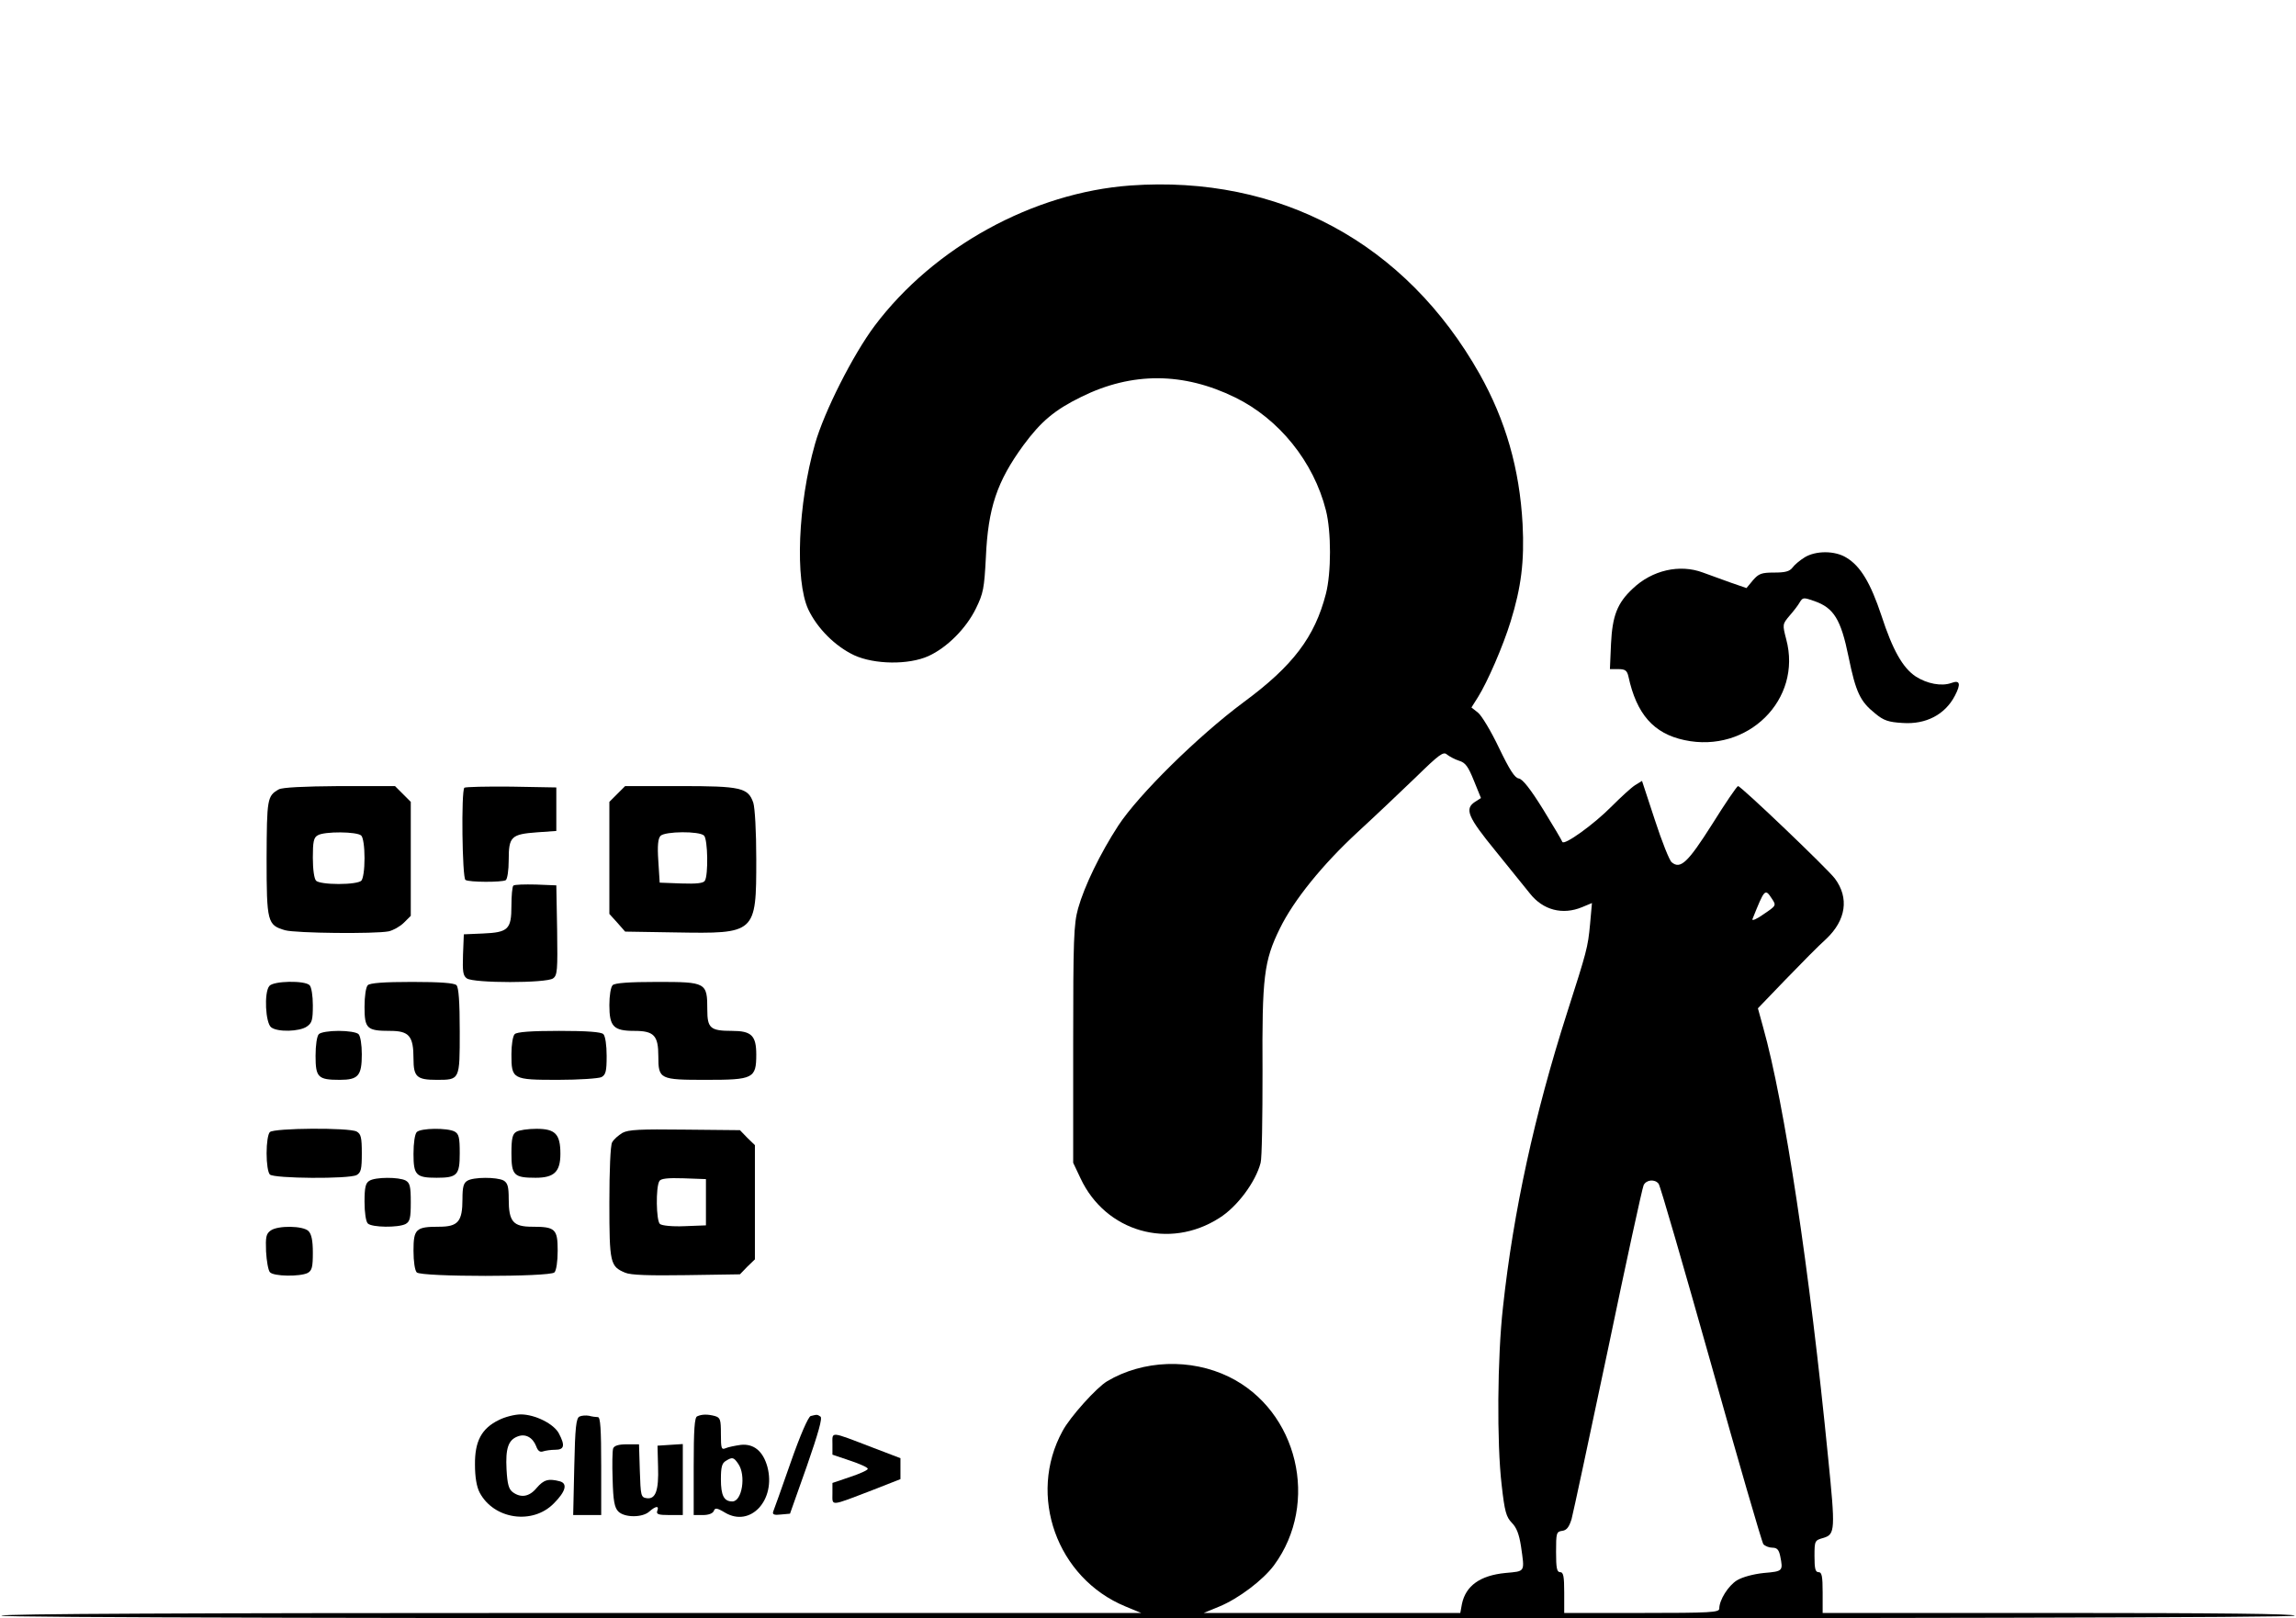 <?xml version="1.0" standalone="no"?>
<!DOCTYPE svg PUBLIC "-//W3C//DTD SVG 20010904//EN"
 "http://www.w3.org/TR/2001/REC-SVG-20010904/DTD/svg10.dtd">
<svg version="1.0" xmlns="http://www.w3.org/2000/svg"
 width="844pt" height="595pt" viewBox="0 0 844 595"
 preserveAspectRatio="xMidYMid meet">

<g transform="translate(0,595) scale(0.1,-0.1)"
fill="#000000" stroke="none">
<path d="M4155 5268 c-357 -26 -722 -226 -940 -516 -80 -107 -186 -317 -219
-434 -63 -221 -74 -501 -25 -608 33 -70 99 -136 169 -169 74 -34 200 -36 273
-3 68 31 138 101 174 174 28 57 31 75 37 188 8 183 41 280 138 413 65 88 115
130 213 178 186 92 375 91 565 -2 162 -79 289 -237 334 -415 20 -79 20 -229 0
-307 -41 -159 -121 -265 -303 -399 -168 -125 -385 -339 -460 -453 -67 -103
-125 -223 -148 -305 -16 -58 -18 -113 -18 -500 l0 -435 27 -57 c92 -197 326
-264 510 -146 66 41 134 133 152 203 5 17 7 168 7 336 -2 347 5 406 64 526 51
104 157 235 286 354 62 57 158 148 213 201 87 85 102 96 115 84 9 -7 29 -18
45 -23 23 -7 33 -21 54 -73 l26 -64 -22 -14 c-39 -26 -27 -55 76 -181 53 -66
110 -136 126 -156 48 -61 120 -80 192 -50 l36 15 -7 -78 c-8 -86 -12 -99 -85
-327 -119 -372 -197 -729 -235 -1080 -21 -185 -23 -501 -5 -654 11 -99 17
-118 37 -139 18 -18 27 -42 34 -86 14 -98 17 -92 -57 -99 -93 -9 -146 -47
-160 -114 l-6 -33 -472 0 -471 0 58 24 c70 29 160 97 200 151 169 229 88 569
-165 693 -141 69 -317 62 -448 -16 -39 -23 -137 -132 -164 -183 -130 -237 -21
-541 231 -645 l58 -24 -2098 0 c-1396 0 -2096 -3 -2092 -10 4 -7 1420 -10
4215 -10 2795 0 4211 3 4215 10 4 7 -287 10 -864 10 l-871 0 0 75 c0 60 -3 75
-15 75 -12 0 -15 13 -15 59 0 57 1 58 33 67 43 13 44 29 17 296 -68 690 -160
1301 -239 1582 l-19 69 101 105 c56 58 123 126 150 150 73 69 85 151 32 222
-26 35 -345 340 -356 340 -4 0 -47 -63 -95 -140 -90 -142 -117 -167 -149 -140
-8 6 -36 76 -62 156 l-47 143 -26 -16 c-14 -9 -52 -44 -85 -77 -66 -67 -176
-146 -182 -131 -2 6 -34 60 -71 120 -46 74 -75 111 -89 113 -15 2 -34 32 -73
113 -29 61 -64 119 -77 129 l-24 19 24 38 c35 56 92 187 120 278 39 126 51
221 44 358 -11 203 -62 381 -158 552 -272 482 -736 732 -1284 693z m2359
-2623 c16 -24 15 -25 -31 -56 -25 -18 -44 -26 -41 -18 45 112 46 114 72 74z
m-417 -1047 c6 -7 92 -305 193 -663 100 -357 187 -656 192 -662 6 -7 21 -13
33 -13 17 0 24 -7 29 -31 11 -55 10 -56 -60 -62 -39 -4 -79 -15 -99 -27 -32
-20 -65 -72 -65 -104 0 -14 -31 -16 -285 -16 l-285 0 0 75 c0 60 -3 75 -15 75
-12 0 -15 15 -15 74 0 70 1 75 23 78 16 2 25 14 34 43 6 22 66 303 134 625 67
322 126 593 131 603 10 20 41 23 55 5z"/>
<path d="M6634 3901 c-18 -11 -38 -28 -45 -38 -11 -14 -27 -18 -67 -18 -47 0
-57 -4 -78 -28 l-24 -29 -58 20 c-31 11 -77 28 -102 37 -85 32 -187 9 -258
-59 -57 -53 -75 -100 -80 -203 l-4 -93 31 0 c25 0 32 -5 37 -27 30 -139 93
-210 206 -234 232 -50 434 149 374 371 -14 54 -14 55 12 86 15 17 32 39 38 50
11 18 14 18 54 4 71 -25 97 -67 125 -204 27 -132 43 -165 98 -209 31 -26 49
-32 101 -35 86 -6 156 31 192 100 23 44 19 59 -13 47 -36 -13 -89 -3 -131 24
-48 32 -85 98 -126 224 -40 120 -77 182 -129 213 -42 26 -112 26 -153 1z"/>
<path d="M1025 3048 c-43 -24 -44 -35 -45 -253 0 -236 3 -246 68 -265 40 -11
330 -14 381 -4 17 4 42 18 56 32 l25 25 0 209 0 210 -29 29 -29 29 -204 0
c-134 -1 -210 -5 -223 -12z m303 -170 c7 -7 12 -41 12 -83 0 -42 -5 -76 -12
-83 -7 -7 -41 -12 -83 -12 -42 0 -76 5 -83 12 -7 7 -12 41 -12 85 0 58 3 74
18 82 24 15 145 14 160 -1z"/>
<path d="M1707 3054 c-12 -12 -8 -332 4 -339 14 -9 134 -9 148 -1 6 4 11 36
11 75 0 85 9 94 104 101 l71 5 0 80 0 80 -166 3 c-91 1 -168 -1 -172 -4z"/>
<path d="M2269 3031 l-29 -29 0 -206 0 -206 29 -32 29 -33 184 -3 c297 -5 298
-5 298 269 0 103 -5 189 -11 208 -19 55 -45 61 -269 61 l-202 0 -29 -29z m319
-153 c14 -14 16 -146 3 -166 -5 -9 -30 -12 -87 -10 l-79 3 -5 79 c-4 58 -1 83
8 93 17 17 143 18 160 1z"/>
<path d="M1887 2694 c-4 -4 -7 -37 -7 -74 0 -87 -12 -98 -105 -102 l-70 -3 -3
-75 c-2 -62 0 -77 14 -87 25 -18 293 -18 317 0 16 11 17 31 15 177 l-3 165
-75 3 c-42 1 -79 0 -83 -4z"/>
<path d="M990 2325 c-20 -24 -14 -137 7 -152 23 -18 104 -16 131 3 19 13 22
24 22 78 0 35 -5 67 -12 74 -18 18 -133 16 -148 -3z"/>
<path d="M1352 2328 c-7 -7 -12 -40 -12 -80 0 -80 9 -88 94 -88 70 0 86 -19
86 -102 0 -67 12 -78 85 -78 86 0 85 -1 85 178 0 110 -4 162 -12 170 -8 8 -59
12 -163 12 -104 0 -155 -4 -163 -12z"/>
<path d="M2252 2328 c-7 -7 -12 -39 -12 -73 0 -79 15 -95 92 -95 72 0 88 -17
88 -93 0 -85 5 -87 176 -87 173 0 184 5 184 93 0 70 -18 87 -89 87 -80 0 -91
10 -91 78 0 100 -4 102 -184 102 -105 0 -156 -4 -164 -12z"/>
<path d="M1172 2148 c-7 -7 -12 -40 -12 -80 0 -79 9 -88 89 -88 68 0 81 15 81
94 0 35 -5 67 -12 74 -7 7 -39 12 -73 12 -34 0 -66 -5 -73 -12z"/>
<path d="M1892 2148 c-7 -7 -12 -39 -12 -74 0 -92 3 -94 171 -94 78 0 149 5
160 10 16 9 19 22 19 78 0 40 -5 73 -12 80 -8 8 -59 12 -163 12 -104 0 -155
-4 -163 -12z"/>
<path d="M992 1788 c-7 -7 -12 -40 -12 -78 0 -38 5 -71 12 -78 15 -15 291 -17
319 -2 16 9 19 22 19 80 0 58 -3 71 -19 80 -28 15 -304 13 -319 -2z"/>
<path d="M1532 1788 c-7 -7 -12 -40 -12 -80 0 -78 9 -88 85 -88 76 0 85 10 85
90 0 58 -3 71 -19 80 -27 14 -124 13 -139 -2z"/>
<path d="M1898 1789 c-14 -8 -18 -24 -18 -79 0 -81 9 -90 89 -90 68 0 91 22
91 88 0 73 -19 92 -88 92 -31 0 -65 -5 -74 -11z"/>
<path d="M2288 1785 c-15 -9 -32 -24 -38 -35 -6 -11 -10 -102 -10 -222 0 -222
3 -234 58 -257 20 -9 89 -11 225 -9 l197 3 27 28 28 27 0 210 0 210 -28 27
-27 28 -203 2 c-165 2 -207 0 -229 -12z m307 -255 l0 -85 -78 -3 c-45 -2 -84
2 -91 8 -14 11 -16 136 -2 158 5 9 31 12 89 10 l82 -3 0 -85z"/>
<path d="M1358 1609 c-14 -8 -18 -24 -18 -77 0 -40 5 -73 12 -80 15 -15 112
-16 139 -2 16 9 19 22 19 80 0 58 -3 71 -19 80 -25 13 -111 13 -133 -1z"/>
<path d="M1718 1609 c-14 -8 -18 -23 -18 -67 0 -83 -16 -102 -86 -102 -85 0
-94 -8 -94 -88 0 -40 5 -73 12 -80 17 -17 489 -17 506 0 7 7 12 40 12 80 0 80
-9 88 -94 88 -70 0 -86 19 -86 102 0 46 -4 59 -19 68 -25 13 -111 13 -133 -1z"/>
<path d="M995 1426 c-17 -12 -19 -24 -17 -77 2 -35 8 -69 14 -76 13 -16 111
-17 139 -3 16 9 19 22 19 75 0 44 -5 68 -16 79 -20 20 -113 21 -139 2z"/>
<path d="M1833 729 c-63 -31 -88 -78 -87 -164 0 -45 6 -81 17 -102 52 -99 195
-120 273 -40 44 44 51 73 22 81 -42 11 -59 6 -85 -24 -27 -33 -58 -38 -88 -16
-15 11 -20 30 -23 84 -4 76 6 108 41 121 28 11 55 -3 68 -36 6 -17 14 -23 25
-19 9 3 29 6 45 6 33 0 37 15 14 59 -18 36 -88 71 -141 71 -21 0 -58 -9 -81
-21z"/>
<path d="M2130 742 c-12 -6 -16 -39 -19 -184 l-4 -178 52 0 51 0 0 180 c0 137
-3 180 -12 180 -7 0 -22 2 -33 5 -11 2 -27 1 -35 -3z"/>
<path d="M2563 743 c-10 -3 -13 -50 -13 -184 l0 -179 34 0 c21 0 36 6 40 15 4
12 11 12 41 -6 94 -56 188 47 156 168 -16 58 -50 86 -98 81 -21 -3 -46 -8 -55
-12 -16 -7 -18 -2 -18 52 0 53 -2 60 -22 66 -26 7 -48 7 -65 -1z m151 -175
c29 -42 14 -138 -22 -138 -31 0 -42 22 -42 82 0 44 4 59 18 67 24 15 29 14 46
-11z"/>
<path d="M2980 744 c-9 -3 -38 -69 -74 -172 -32 -92 -61 -173 -64 -180 -3 -10
4 -13 29 -10 l33 3 62 175 c42 121 58 177 50 182 -12 8 -12 8 -36 2z"/>
<path d="M3060 641 l0 -39 65 -22 c36 -12 65 -25 65 -30 0 -5 -29 -18 -65 -30
l-65 -22 0 -39 c0 -47 -11 -48 148 13 l102 40 0 38 0 39 -102 39 c-159 61
-148 60 -148 13z"/>
<path d="M2254 625 c-3 -8 -4 -59 -2 -114 2 -79 7 -104 21 -118 23 -23 89 -23
114 0 24 21 37 22 29 2 -4 -12 4 -15 44 -15 l50 0 0 131 0 130 -47 -3 -46 -3
2 -77 c3 -88 -9 -121 -42 -116 -21 3 -22 9 -25 101 l-3 97 -45 0 c-30 0 -46
-5 -50 -15z"/>
</g>
</svg>

